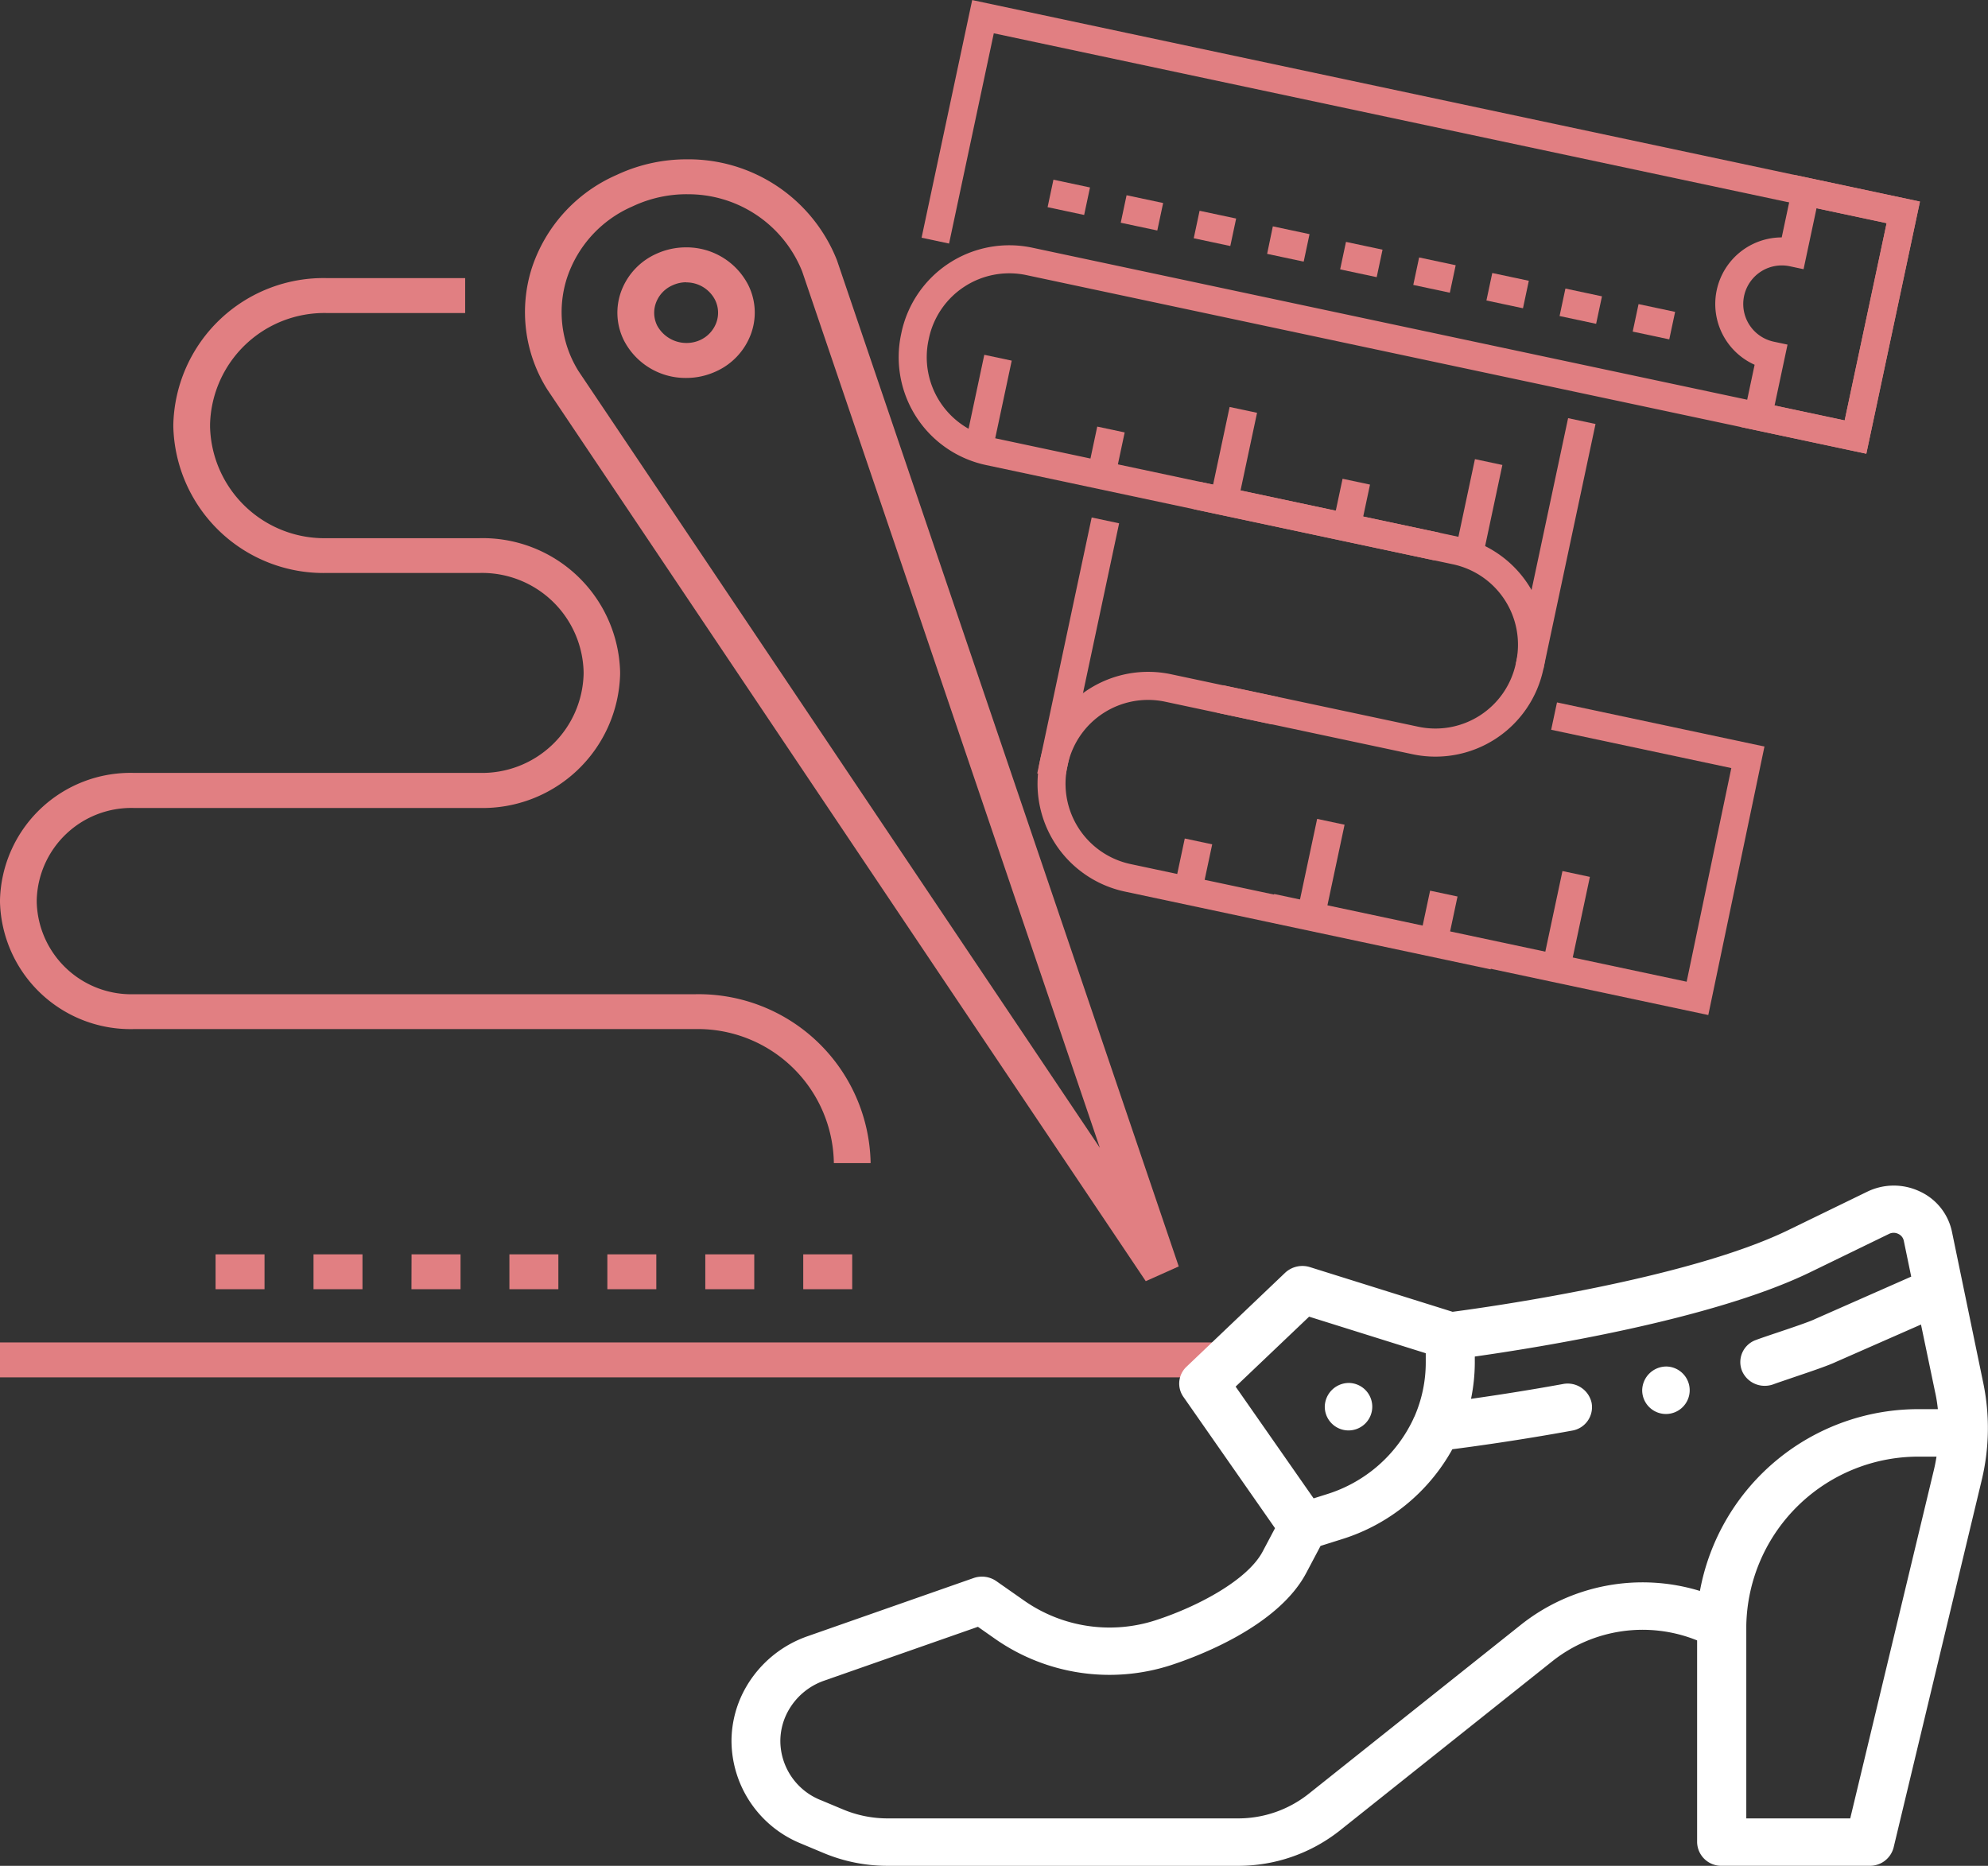 <svg xmlns="http://www.w3.org/2000/svg" width="70.734" height="66.399" viewBox="0 0 70.734 66.399"><rect x="0" y="0" width="70.734" height="66.399" fill="#333333" stroke="none"/><defs><style>.a{fill:#e17f82;}.b{fill:#fff;}</style></defs><g transform="translate(-918 -569.722)"><g transform="translate(918 575.391)"><g transform="translate(18.676)"><g transform="translate(0)"><path class="a" d="M368.806,593.293l1.173-.525-12.16-35.805a5.678,5.678,0,0,0-5.344-3.593,5.856,5.856,0,0,0-2.411.516l-.1.046a5.486,5.486,0,0,0-3,3.3,5.17,5.17,0,0,0,.55,4.332Zm-16.331-38.68a4.364,4.364,0,0,1,4.107,2.75l10.591,31.185-18.549-27.639a3.968,3.968,0,0,1-.412-3.316,4.218,4.218,0,0,1,2.31-2.538l.1-.046A4.505,4.505,0,0,1,352.475,554.612Z" transform="translate(-346.715 -553.369)"/></g><g transform="translate(3.291 3.133)"><path class="a" d="M383.79,565.576a2.522,2.522,0,0,0,1.039-.222,2.352,2.352,0,0,0,1.257-1.316,2.2,2.2,0,0,0-.089-1.776,2.465,2.465,0,0,0-2.21-1.333,2.525,2.525,0,0,0-1.04.222,2.357,2.357,0,0,0-1.258,1.316,2.207,2.207,0,0,0,.089,1.776A2.466,2.466,0,0,0,383.79,565.576Zm0-3.4a1.147,1.147,0,0,1,1.028.62,1.026,1.026,0,0,1,.041.826,1.1,1.1,0,0,1-.585.612,1.188,1.188,0,0,1-1.512-.517,1.025,1.025,0,0,1-.041-.826,1.094,1.094,0,0,1,.585-.612A1.178,1.178,0,0,1,383.787,562.171Z" transform="translate(-381.344 -560.928)"/></g></g><g transform="translate(0 42.104)"><rect class="a" width="43.992" height="1.243" transform="translate(0 0)"/></g><g transform="translate(7.67 38.968)"><path class="a" d="M373.384,648.642h1.742V647.4h-1.742Zm3.485,0h1.742V647.4h-1.742Zm3.485,0H382.1V647.4h-1.742Zm3.485,0h1.742V647.4h-1.742Zm3.485,0h1.742V647.4h-1.742Zm3.485,0h1.742V647.4h-1.742Zm3.485,0h1.742V647.4h-1.742Z" transform="translate(-373.384 -647.399)"/></g><g transform="translate(0 4.226)"><path class="a" d="M401.553,595.062h1.307v-.054a6.12,6.12,0,0,0-6.259-5.955H376.635a3.367,3.367,0,0,1-3.444-3.276V585.7a3.367,3.367,0,0,1,3.444-3.276h12.313a4.891,4.891,0,0,0,5-4.759v-.084a4.891,4.891,0,0,0-5-4.758H383.52a4.069,4.069,0,0,1-4.162-3.96v-.093a4.069,4.069,0,0,1,4.162-3.959h4.915v-1.243H383.52a5.347,5.347,0,0,0-5.469,5.2v.093a5.347,5.347,0,0,0,5.469,5.2h5.429a3.613,3.613,0,0,1,3.7,3.515v.084a3.613,3.613,0,0,1-3.7,3.516H376.635a4.644,4.644,0,0,0-4.751,4.519v.079a4.645,4.645,0,0,0,4.751,4.519H396.6a4.842,4.842,0,0,1,4.952,4.712Z" transform="translate(-371.884 -563.566)"/></g></g><g transform="translate(944.027 611.912)"><path class="b" d="M.543,130.25l.007-.012a4.077,4.077,0,0,1,2.163-1.757l5.9-2.068a.9.9,0,0,1,.811.11l1.008.706a5.3,5.3,0,0,0,4.642.691c1.517-.489,3.288-1.436,3.825-2.451l.44-.831-3.26-4.673a.823.823,0,0,1,.111-1.073l3.509-3.344a.9.9,0,0,1,.883-.2l5.075,1.59c1.252-.165,8.337-1.154,11.94-2.906l2.809-1.366a2.16,2.16,0,0,1,1.873-.012,2.035,2.035,0,0,1,1.145,1.433l1.112,5.371a7.919,7.919,0,0,1-.055,3.48L41.349,136a.868.868,0,0,1-.851.653H35.231a.859.859,0,0,1-.874-.844v-7.177a5.169,5.169,0,0,0-5.151.741L21.642,135.4a5.819,5.819,0,0,1-3.614,1.254H5.557a5.888,5.888,0,0,1-2.292-.461l-.8-.335A3.962,3.962,0,0,1,0,132.222a3.866,3.866,0,0,1,.543-1.972Zm20.009-13.139L17.937,119.6l2.775,3.977.457-.144a5.053,5.053,0,0,0,3.086-2.671.829.829,0,0,1,.047-.1,4.81,4.81,0,0,0,.4-1.933v-.317Zm15.553,17.855h3.7l2.979-12.411c.037-.154.066-.308.091-.462h-.548a6.124,6.124,0,0,0-6.22,6.01v6.864Zm-32.941-.656.8.335a4.1,4.1,0,0,0,1.6.321H18.028a4.029,4.029,0,0,0,2.5-.868l7.564-6.026a6.96,6.96,0,0,1,6.365-1.2,7.9,7.9,0,0,1,7.866-6.469h.6c-.022-.206-.053-.412-.1-.617l-.5-2.395-3.016,1.326c-.276.131-.808.313-1.525.555-.288.1-.56.189-.7.242a.9.9,0,0,1-.316.058.874.874,0,0,1-.814-.539.835.835,0,0,1,.5-1.093c.17-.064.443-.156.759-.262.455-.153,1.144-.385,1.333-.478l.031-.014,3.4-1.5-.264-1.276a.347.347,0,0,0-.2-.246.367.367,0,0,0-.322,0l-2.809,1.366c-3.508,1.706-9.755,2.692-11.933,3v.195a6.464,6.464,0,0,1-.134,1.31c.835-.118,1.991-.294,3.271-.527a.872.872,0,0,1,1.02.673.846.846,0,0,1-.7.986c-1.893.345-3.491.564-4.256.662a6.8,6.8,0,0,1-3.949,3.207l-.74.233-.51.964c-1.023,1.934-3.954,3-4.828,3.284a7.1,7.1,0,0,1-6.22-.925l-.633-.444-5.469,1.916a2.341,2.341,0,0,0-1.242,1.009l-.007.012a2.222,2.222,0,0,0-.312,1.132A2.276,2.276,0,0,0,3.164,134.311Z" transform="translate(0 -112.445)"/><path class="b" d="M121.7,188.732a.845.845,0,1,1-.874.845A.86.86,0,0,1,121.7,188.732Z" transform="translate(-88.423 -182.292)"/><path class="b" d="M250.948,195.666a.845.845,0,1,1-.874.845A.86.86,0,0,1,250.948,195.666Z" transform="translate(-228.965 -188.641)"/></g><g transform="matrix(-0.978, -0.208, 0.208, -0.978, 980.092, 606.144)"><g transform="translate(9.258 0)"><path class="a" d="M13.312,7.908H9.424v-1h3.889a2.925,2.925,0,0,0,2.922-2.922V3.919A2.925,2.925,0,0,0,13.312,1H0V0H13.312a3.924,3.924,0,0,1,3.919,3.919v.069A3.924,3.924,0,0,1,13.312,7.908Z" transform="translate(0)"/></g><g transform="translate(0 13.821)"><path class="a" d="M34.48,16.085H0V6.911H30.56a2.925,2.925,0,0,0,2.922-2.922V3.92A2.926,2.926,0,0,0,30.56,1H14.247V0H30.56a3.924,3.924,0,0,1,3.92,3.92v.069a3.924,3.924,0,0,1-3.92,3.92H1v7.179H33.482V7.437h1Z" transform="translate(0 0)"/></g><g transform="translate(9.646 6.911)"><path class="a" d="M13.36,7.909H3.92A3.924,3.924,0,0,1,0,3.989V3.92A3.924,3.924,0,0,1,3.92,0h7.112V1H3.92A2.925,2.925,0,0,0,1,3.92v.069A2.925,2.925,0,0,0,3.92,6.911h9.44Z"/></g><g transform="translate(1.344 0.021)"><path class="a" d="M7.581,9.763H.033L0,0H16.007V1H1l.027,7.768H7.581Z"/></g><g transform="translate(25.492 3.465)"><rect class="a" width="0.998" height="9.313" transform="translate(0 0)"/></g><g transform="translate(9.645 10.83)"><rect class="a" width="0.998" height="8.932" transform="translate(0 0)"/></g><g transform="translate(0 20.732)"><path class="a" d="M4.546,9.174H0V0H4.546V2.27a2.37,2.37,0,0,1,0,4.634ZM1,8.176h2.55V5.959h.5a1.372,1.372,0,0,0,0-2.744h-.5V1H1Z" transform="translate(0 0)"/></g><g transform="translate(12.584 14.32)"><g transform="translate(0 0)"><rect class="a" width="0.998" height="3.326"/></g><g transform="translate(8.925 0)"><rect class="a" width="0.998" height="3.326"/></g><g transform="translate(17.85 0)"><rect class="a" width="0.998" height="3.326"/></g><g transform="translate(4.462 0.277)"><rect class="a" width="0.998" height="1.386"/></g><g transform="translate(13.387 0.277)"><rect class="a" width="0.998" height="1.386"/></g></g><g transform="translate(6.488 0.628)"><g transform="translate(0 0)"><rect class="a" width="0.998" height="3.326"/></g><g transform="translate(8.925 0)"><rect class="a" width="0.998" height="3.326"/></g><g transform="translate(4.462 0.277)"><rect class="a" width="0.998" height="1.386"/></g><g transform="translate(13.387 0.277)"><rect class="a" width="0.998" height="1.386"/></g></g><g transform="translate(7.705 23.254)"><path class="a" d="M22.617,1h-1.33V0h1.33ZM19.956,1h-1.33V0h1.33ZM17.3,1h-1.33V0H17.3ZM14.635,1H13.3V0h1.33ZM11.974,1h-1.33V0h1.33ZM9.313,1H7.983V0h1.33ZM6.652,1H5.322V0h1.33ZM3.991,1H2.661V0h1.33ZM1.33,1H0V0H1.33Z"/></g></g></g></svg>